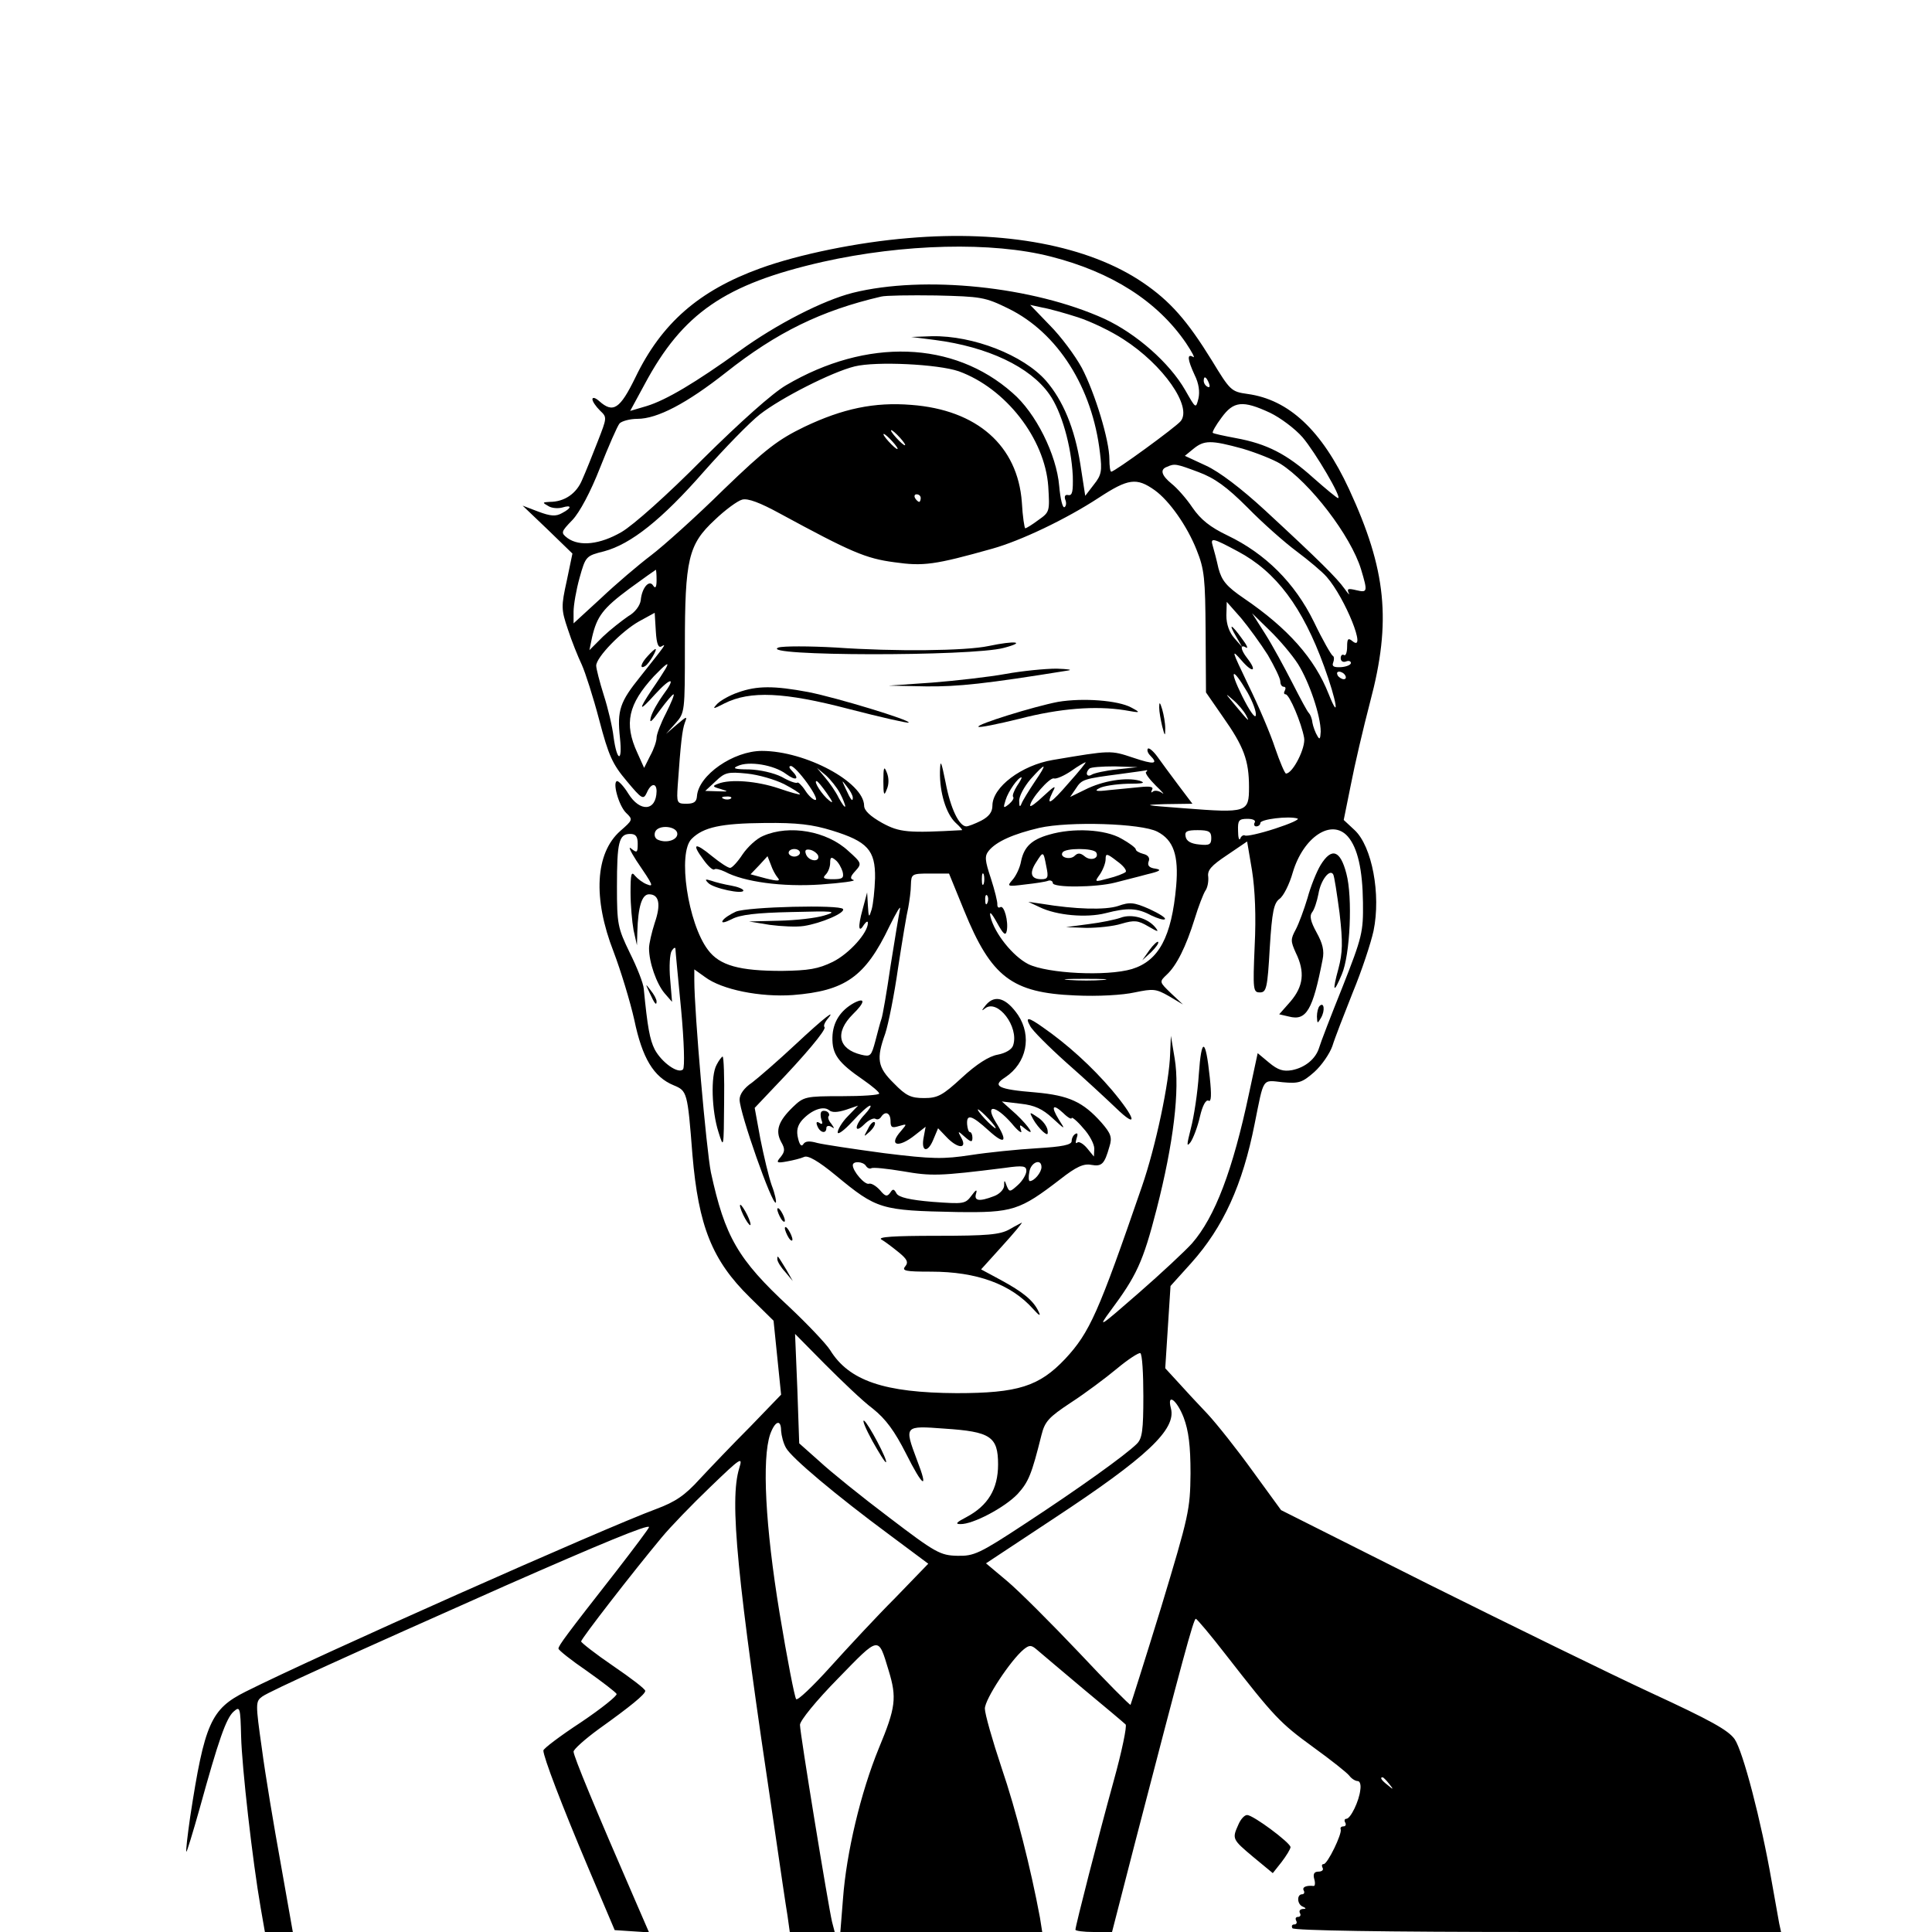 <?xml version="1.0" standalone="no"?>
<!DOCTYPE svg PUBLIC "-//W3C//DTD SVG 20010904//EN"
 "http://www.w3.org/TR/2001/REC-SVG-20010904/DTD/svg10.dtd">
<svg version="1.0" xmlns="http://www.w3.org/2000/svg"
 width="512pt" height="512pt" viewBox="0 0 512 512"
 preserveAspectRatio="xMidYMid meet">
<g transform="translate(0,512) scale(0.1,-0.1)"
fill="#000000" stroke="none">
<path d="M2407 4489 c-134 -11 -290 -43 -392 -80 -163 -59 -262 -146 -331
-289 -41 -84 -59 -96 -96 -63 -10 9 -18 11 -18 5 0 -6 9 -19 20 -30 19 -18 19
-18 -6 -82 -14 -36 -32 -81 -41 -101 -15 -37 -47 -59 -86 -59 -20 -1 -20 -2
-4 -11 9 -6 26 -7 37 -4 26 8 26 -1 -1 -15 -16 -9 -30 -8 -62 4 l-42 16 66
-63 66 -64 -15 -72 c-15 -68 -15 -76 3 -129 10 -31 27 -73 37 -94 9 -20 30
-85 46 -146 25 -95 35 -117 73 -162 40 -48 44 -50 53 -31 11 26 26 27 26 4 -1
-53 -44 -56 -75 -6 -11 18 -24 32 -29 33 -14 0 3 -64 23 -84 19 -18 18 -19
-15 -48 -67 -59 -73 -179 -18 -320 19 -50 44 -132 55 -181 21 -101 51 -151
104 -173 36 -15 37 -17 50 -184 16 -189 52 -280 152 -378 l63 -62 10 -98 10
-98 -82 -85 c-46 -46 -106 -109 -134 -139 -39 -43 -64 -60 -115 -79 -138 -51
-901 -390 -1088 -484 -92 -46 -109 -84 -147 -332 -7 -49 -12 -91 -10 -92 1 -2
17 50 35 114 50 181 70 239 90 257 17 15 18 12 20 -66 2 -80 30 -329 52 -455
l11 -63 37 0 37 0 -32 181 c-18 99 -41 236 -50 305 -17 120 -17 125 1 138 19
14 233 111 645 294 250 110 380 164 380 155 0 -3 -39 -55 -87 -117 -133 -170
-153 -197 -153 -205 0 -4 34 -31 75 -59 41 -29 76 -56 79 -61 3 -4 -39 -38
-94 -75 -55 -36 -100 -70 -100 -75 0 -17 48 -143 119 -311 l70 -165 45 -3 46
-3 -36 83 c-107 246 -164 384 -164 396 0 6 30 33 67 60 84 60 123 92 123 101
0 5 -38 34 -85 66 -47 32 -85 62 -85 65 0 7 138 185 213 275 23 28 81 88 129
134 82 79 87 82 77 50 -26 -86 -7 -283 92 -944 16 -110 32 -219 36 -242 l6
-43 59 0 60 0 -7 27 c-10 42 -85 500 -85 522 0 11 43 64 101 123 111 114 106
113 134 21 22 -72 19 -98 -26 -206 -48 -117 -86 -277 -95 -399 l-7 -88 268 0
267 0 -6 38 c-24 129 -63 284 -102 398 -24 72 -44 142 -44 156 0 25 68 128
103 157 15 12 20 12 35 -1 9 -8 64 -54 122 -103 58 -48 109 -91 113 -95 4 -4
-10 -72 -32 -151 -40 -145 -101 -383 -101 -393 0 -3 22 -6 48 -6 l49 0 61 237
c126 485 155 593 161 593 3 0 40 -44 81 -97 127 -163 142 -179 230 -243 47
-34 90 -68 96 -76 6 -8 16 -14 22 -14 6 0 9 -10 7 -23 -3 -30 -26 -77 -37 -77
-5 0 -6 -5 -3 -10 3 -5 1 -10 -4 -10 -6 0 -10 -3 -8 -8 4 -12 -35 -92 -45 -92
-5 0 -6 -4 -3 -10 3 -5 -1 -10 -11 -10 -11 0 -15 -6 -11 -20 3 -10 2 -19 -2
-18 -19 2 -31 -3 -26 -12 3 -5 1 -10 -4 -10 -15 0 -14 -27 2 -33 9 -4 9 -6 -1
-6 -7 -1 -10 -5 -7 -11 3 -5 1 -10 -5 -10 -6 0 -8 -4 -5 -10 3 -5 1 -10 -5
-10 -6 0 -8 -4 -5 -10 4 -6 241 -10 651 -10 l644 0 -5 23 c-2 12 -11 62 -20
112 -28 161 -76 344 -98 376 -17 24 -64 50 -222 123 -110 51 -375 181 -590
288 l-390 196 -75 103 c-41 57 -95 125 -120 152 -25 26 -60 64 -78 84 l-34 37
7 109 7 109 55 61 c85 95 136 207 168 369 25 124 19 116 74 110 43 -4 52 -1
84 27 20 18 41 49 48 69 6 20 31 84 54 142 24 58 48 131 55 163 20 97 -4 224
-50 267 l-29 27 19 94 c10 52 33 150 51 219 57 214 43 350 -56 564 -72 155
-159 237 -269 252 -43 6 -46 9 -94 88 -66 107 -111 158 -183 207 -144 98 -368
140 -622 118z m378 -49 c161 -41 282 -118 358 -229 16 -24 25 -41 19 -37 -17
10 -15 -7 4 -48 11 -22 14 -44 10 -62 -7 -28 -7 -27 -35 22 -42 73 -130 150
-214 189 -189 86 -478 116 -667 69 -79 -20 -202 -83 -300 -154 -117 -84 -194
-130 -246 -146 l-44 -13 38 70 c101 189 213 266 472 325 214 48 450 54 605 14z
m-112 -138 c130 -64 222 -209 242 -382 6 -48 4 -59 -16 -84 l-23 -30 -13 84
c-15 95 -46 169 -91 221 -60 68 -193 120 -302 118 l-55 -2 63 -8 c139 -18 252
-71 303 -144 32 -45 58 -136 62 -216 1 -41 -1 -53 -12 -51 -8 2 -11 -3 -8 -12
4 -9 2 -18 -2 -20 -5 -3 -11 22 -14 56 -7 83 -62 194 -124 247 -156 138 -386
146 -600 20 -36 -21 -121 -97 -221 -196 -94 -95 -184 -175 -215 -193 -57 -33
-111 -39 -143 -16 -18 14 -18 16 13 48 19 20 48 74 73 138 23 58 46 111 52
118 6 6 27 12 47 12 53 0 131 41 235 123 134 106 252 164 411 201 11 3 77 4
146 3 119 -3 129 -4 192 -35z m184 -23 c34 -11 88 -37 120 -58 106 -68 183
-179 152 -217 -13 -16 -175 -134 -184 -134 -3 0 -5 15 -5 33 0 50 -38 175 -73
242 -18 33 -56 84 -85 113 l-52 54 32 -7 c18 -3 61 -15 95 -26z m-316 -143
c124 -45 228 -178 237 -305 4 -66 4 -68 -26 -89 -16 -12 -32 -22 -35 -22 -2 0
-7 31 -9 69 -11 150 -119 245 -293 258 -98 8 -182 -10 -283 -58 -70 -34 -102
-58 -215 -167 -72 -71 -159 -149 -192 -174 -33 -25 -93 -76 -132 -113 l-73
-67 0 31 c0 17 7 58 16 90 16 57 17 58 65 70 71 19 153 84 265 212 54 61 121
130 148 151 55 43 190 112 251 127 57 14 221 6 276 -13z m663 -32 c3 -8 2 -12
-4 -9 -6 3 -10 10 -10 16 0 14 7 11 14 -7z m162 -78 c27 -13 66 -42 86 -65 34
-40 105 -161 94 -161 -3 0 -32 24 -66 54 -70 63 -123 90 -205 105 -32 6 -60
12 -61 14 -2 2 8 20 23 40 32 44 56 47 129 13z m-981 -66 c10 -11 16 -20 13
-20 -3 0 -13 9 -23 20 -10 11 -16 20 -13 20 3 0 13 -9 23 -20z m-20 -10 c10
-11 16 -20 13 -20 -3 0 -13 9 -23 20 -10 11 -16 20 -13 20 3 0 13 -9 23 -20z
m928 -19 c37 -11 82 -29 100 -40 78 -49 187 -191 214 -280 18 -60 17 -62 -13
-55 -21 5 -25 4 -20 -7 4 -8 -1 -3 -11 11 -20 28 -66 74 -211 208 -63 58 -121
102 -156 118 l-56 26 22 18 c29 24 47 24 131 1z m-117 -62 c43 -16 75 -39 130
-94 40 -41 99 -93 130 -116 32 -24 68 -54 80 -68 49 -56 108 -203 68 -170 -11
9 -14 7 -14 -15 0 -15 -4 -25 -8 -22 -5 3 -9 -1 -9 -8 0 -8 6 -12 14 -9 7 3
13 1 13 -4 0 -5 -12 -10 -26 -11 -19 -1 -25 2 -21 12 3 8 3 16 -1 18 -4 2 -27
42 -50 90 -51 104 -129 181 -229 229 -46 22 -71 42 -93 74 -16 24 -41 52 -55
63 -27 22 -32 38 -12 45 20 9 24 8 83 -14z m-116 -48 c39 -28 86 -95 111 -158
21 -52 23 -76 24 -218 l1 -160 45 -65 c55 -78 69 -115 69 -186 0 -67 -5 -69
-172 -56 -106 8 -113 9 -50 11 l72 1 -37 49 c-21 28 -46 62 -56 76 -11 15 -22
24 -25 21 -3 -4 0 -12 6 -18 23 -23 11 -25 -45 -6 -60 20 -59 20 -213 -6 -83
-14 -160 -72 -160 -121 0 -17 -9 -29 -30 -40 -16 -8 -34 -15 -39 -15 -19 0
-42 47 -55 116 -12 59 -14 63 -15 29 -1 -55 16 -111 41 -135 12 -11 20 -20 17
-20 -143 -8 -165 -6 -211 19 -32 18 -48 33 -48 46 -1 62 -155 145 -271 145
-75 0 -168 -64 -172 -120 -1 -15 -8 -20 -28 -20 -25 0 -26 2 -23 48 8 114 12
148 19 167 7 18 5 17 -21 -5 l-29 -25 25 28 c25 28 25 31 25 205 0 230 9 269
79 334 28 27 61 51 73 54 15 4 47 -8 100 -37 188 -102 227 -119 303 -129 77
-11 107 -7 260 36 75 21 195 78 282 135 78 51 100 54 148 20z m-620 -21 c0 -5
-2 -10 -4 -10 -3 0 -8 5 -11 10 -3 6 -1 10 4 10 6 0 11 -4 11 -10z m840 -141
c102 -54 172 -148 229 -305 33 -90 43 -151 12 -73 -37 94 -108 174 -224 253
-47 32 -59 47 -68 80 -5 23 -12 49 -15 59 -7 23 -1 22 66 -14z m-1540 -76 c0
-19 -3 -24 -9 -15 -10 17 -30 -5 -33 -39 -2 -14 -15 -32 -33 -42 -16 -11 -47
-35 -67 -54 l-36 -36 7 34 c13 56 29 77 99 129 37 27 68 49 70 50 1 0 2 -12 2
-27z m1620 -199 c18 -31 33 -62 33 -70 0 -8 4 -14 9 -14 5 0 6 -4 3 -10 -3 -5
-3 -10 2 -10 10 0 42 -76 49 -115 5 -26 -30 -95 -48 -95 -3 0 -16 30 -29 68
-12 37 -44 112 -71 167 -44 92 -46 97 -18 65 30 -35 43 -30 15 6 -18 23 -19
38 -3 28 7 -4 2 7 -11 24 -28 39 -37 42 -15 5 l16 -28 -21 24 c-13 15 -21 36
-21 60 l1 36 38 -43 c20 -24 52 -68 71 -98z m-1607 23 c14 8 12 6 -56 -80 -54
-67 -62 -89 -54 -163 7 -66 -8 -63 -17 3 -3 27 -15 77 -26 111 -11 35 -20 70
-20 78 0 22 67 91 113 117 l42 23 3 -49 c2 -34 7 -45 15 -40z m1687 -47 c30
-48 60 -137 60 -179 -1 -20 -3 -22 -9 -11 -5 8 -11 24 -13 35 -1 11 -6 22 -9
25 -4 3 -23 39 -44 80 -21 41 -53 100 -72 130 l-35 55 46 -45 c26 -25 60 -65
76 -90z m-1676 -12 c-4 -7 -20 -32 -36 -55 -38 -57 -35 -61 8 -13 43 47 57 46
21 -2 -13 -18 -28 -44 -32 -58 -5 -19 1 -14 24 18 17 23 33 42 36 42 3 0 -6
-22 -20 -50 -14 -27 -25 -56 -25 -65 0 -9 -7 -30 -17 -48 l-16 -32 -18 40
c-36 78 -24 129 44 203 32 33 43 41 31 20z m1542 -63 c14 -25 24 -52 22 -61
-2 -9 -17 13 -36 51 -36 73 -27 80 14 10z m259 45 c3 -5 2 -10 -4 -10 -5 0
-13 5 -16 10 -3 6 -2 10 4 10 5 0 13 -4 16 -10z m-263 -105 c11 -21 8 -18 -32
30 -24 29 -24 29 -2 10 13 -11 28 -29 34 -40z m-1219 -156 c27 -20 38 -14 15
9 -7 7 -8 12 -2 12 6 0 25 -20 43 -45 18 -25 28 -45 22 -45 -6 0 -18 11 -27
25 -9 14 -19 23 -21 21 -3 -3 -22 4 -41 15 -22 11 -58 19 -87 20 -38 0 -45 3
-30 9 29 14 96 3 128 -21z m750 -23 c-49 -57 -63 -65 -43 -24 10 18 5 16 -24
-11 -20 -19 -36 -31 -36 -26 0 16 52 76 63 72 6 -2 27 7 46 20 18 13 36 23 38
23 2 0 -17 -24 -44 -54z m-91 2 c-16 -24 -32 -50 -35 -58 -4 -10 -6 -8 -6 7
-1 12 13 38 30 58 42 47 46 44 11 -7z m218 33 c-30 -3 -61 -10 -67 -14 -13 -8
-18 5 -6 16 3 4 34 6 67 6 l61 -2 -55 -6z m-882 -39 c23 -12 42 -24 42 -27 0
-2 -25 5 -57 16 -57 19 -127 25 -160 12 -16 -6 -15 -8 7 -14 22 -7 21 -7 -8
-6 l-33 1 28 26 c24 23 32 25 82 20 31 -3 75 -16 99 -28z m148 -24 c8 -15 14
-31 14 -35 -1 -4 -8 6 -17 22 -8 17 -25 41 -37 55 l-21 25 24 -20 c12 -11 29
-32 37 -47z m811 56 c-3 -3 9 -19 26 -36 18 -17 25 -26 16 -19 -9 6 -20 7 -24
3 -5 -4 -5 -2 -2 5 5 8 -5 10 -33 7 -22 -2 -59 -6 -82 -8 -33 -4 -39 -2 -25 5
10 6 44 11 75 12 41 0 50 2 32 8 -35 10 -98 0 -145 -24 l-39 -19 15 22 c16 25
20 26 119 39 36 5 67 9 69 10 2 0 2 -2 -2 -5z m-342 -37 c-8 -13 -13 -26 -10
-29 3 -3 -2 -11 -11 -19 -15 -12 -16 -11 -9 11 7 23 33 60 42 60 2 0 -3 -10
-12 -23z m-504 -19 c17 -24 18 -29 6 -19 -18 14 -42 51 -33 51 3 0 15 -15 27
-32z m69 -12 c0 -12 -5 -7 -19 24 -11 24 -11 24 3 6 9 -11 16 -24 16 -30z
m-323 -2 c-3 -3 -12 -4 -19 -1 -8 3 -5 6 6 6 11 1 17 -2 13 -5z m1442 -80
c-40 -13 -76 -21 -80 -18 -4 2 -10 -2 -12 -8 -3 -7 -6 2 -6 20 -1 28 2 32 25
32 14 0 23 -4 19 -10 -3 -5 -1 -10 4 -10 6 0 11 4 11 9 0 10 75 19 98 12 8 -2
-19 -14 -59 -27z m-1174 -5 c94 -29 115 -52 114 -126 -1 -32 -5 -69 -9 -83 -7
-23 -8 -23 -10 10 l-2 35 -12 -45 c-13 -47 -11 -65 4 -40 6 8 10 10 10 4 0
-26 -49 -81 -93 -103 -39 -19 -64 -23 -135 -24 -112 0 -165 14 -196 56 -53 70
-81 257 -43 294 31 31 78 41 193 42 87 1 127 -4 179 -20z m862 -3 c43 -22 57
-63 50 -144 -12 -135 -46 -198 -117 -220 -67 -20 -224 -12 -275 13 -41 21 -89
81 -100 125 -4 17 2 12 17 -15 17 -31 23 -36 26 -22 5 25 -7 69 -17 63 -5 -3
-8 0 -8 7 1 6 -7 38 -17 69 -16 48 -17 59 -6 73 20 25 66 45 134 61 80 18 271
12 313 -10z m-1272 -6 c0 -16 -28 -25 -50 -16 -9 3 -12 12 -9 21 8 21 59 16
59 -5z m1415 -11 c0 -17 -5 -20 -32 -17 -22 2 -34 9 -36 21 -3 14 4 17 32 17
30 0 36 -4 36 -21z m362 4 c26 -30 39 -88 40 -175 1 -78 -2 -91 -54 -223 -31
-77 -59 -150 -62 -161 -9 -30 -37 -53 -72 -60 -23 -4 -37 0 -61 20 l-30 25
-23 -107 c-43 -203 -90 -327 -151 -397 -17 -19 -81 -79 -143 -133 -102 -89
-108 -93 -74 -47 70 94 87 130 123 270 45 175 62 317 48 400 l-10 60 -2 -47
c-2 -75 -38 -246 -75 -353 -115 -334 -138 -386 -203 -456 -69 -73 -125 -91
-288 -91 -192 1 -285 33 -335 114 -10 16 -59 68 -109 115 -136 126 -170 186
-207 356 -12 59 -44 424 -44 509 l0 29 28 -20 c45 -34 147 -54 233 -48 139 11
192 48 256 182 19 38 31 59 28 45 -3 -14 -14 -81 -25 -150 -10 -69 -21 -132
-24 -140 -3 -8 -10 -35 -16 -58 -11 -41 -13 -43 -38 -37 -61 15 -70 59 -22
107 33 32 34 46 3 30 -36 -20 -56 -51 -57 -91 -1 -45 15 -67 82 -113 23 -16
42 -32 42 -36 0 -4 -45 -7 -99 -7 -96 0 -101 -1 -130 -29 -38 -37 -47 -62 -31
-92 11 -19 10 -26 -1 -40 -13 -15 -11 -17 16 -12 17 3 37 8 46 12 10 5 38 -11
84 -49 109 -90 119 -93 321 -97 148 -2 166 4 274 87 42 33 62 42 82 38 28 -5
35 2 48 48 8 25 4 35 -21 64 -49 55 -86 72 -175 80 -100 8 -116 17 -80 40 57
38 71 109 34 165 -31 45 -61 55 -85 27 -12 -15 -13 -18 -2 -9 33 25 90 -49 74
-98 -3 -11 -20 -21 -41 -25 -23 -4 -56 -25 -95 -61 -51 -47 -64 -54 -100 -54
-35 0 -48 6 -80 39 -44 43 -47 65 -23 132 8 24 24 103 34 174 11 72 23 144 27
160 3 17 7 44 7 60 1 29 2 30 51 30 l50 0 40 -98 c72 -177 127 -218 294 -225
61 -3 127 1 158 8 49 10 56 10 91 -10 l37 -22 -32 30 c-31 30 -31 30 -11 49
26 24 51 74 74 148 10 33 23 66 28 74 6 8 9 24 8 37 -3 18 8 30 50 58 l53 36
13 -77 c8 -51 11 -121 7 -200 -5 -117 -4 -123 14 -123 17 0 20 11 26 118 6 97
11 119 26 130 10 7 26 38 35 70 28 94 103 144 146 95z m-1882 -19 c0 -24 -2
-25 -17 -13 -9 8 -3 -6 13 -31 47 -69 47 -71 27 -63 -10 4 -23 14 -30 22 -10
13 -12 5 -12 -44 0 -33 4 -78 8 -100 l9 -40 1 36 c2 66 12 99 31 99 27 0 32
-27 15 -76 -8 -25 -15 -55 -15 -67 0 -38 20 -94 41 -119 l20 -23 -5 60 c-3 33
-1 67 4 75 5 8 10 11 10 5 0 -5 7 -77 15 -160 8 -86 10 -154 5 -159 -13 -13
-57 19 -75 53 -13 26 -19 58 -29 161 -1 14 -18 57 -37 95 -32 66 -34 76 -34
175 0 118 5 140 35 140 15 0 20 -7 20 -26z m917 -106 c-3 -7 -5 -2 -5 12 0 14
2 19 5 13 2 -7 2 -19 0 -25z m10 -50 c-3 -8 -6 -5 -6 6 -1 11 2 17 5 13 3 -3
4 -12 1 -19z m306 -205 c-23 -2 -64 -2 -90 0 -26 2 -7 3 42 3 50 0 71 -1 48
-3z m-134 -366 c35 -32 35 -32 17 -4 -22 36 -16 43 12 17 12 -12 22 -17 22
-13 0 4 14 -7 30 -26 17 -18 30 -43 30 -55 l-1 -21 -18 22 c-10 12 -22 19 -26
15 -5 -4 -5 1 -2 11 4 11 3 16 -3 12 -6 -3 -10 -12 -10 -19 0 -10 -25 -15 -92
-19 -51 -3 -130 -11 -175 -18 -73 -11 -101 -11 -230 5 -82 11 -161 23 -177 27
-21 6 -32 5 -37 -3 -5 -8 -10 -2 -14 15 -5 20 -2 34 11 49 25 27 56 38 71 26
8 -7 23 -6 45 1 l32 11 -27 -28 c-15 -15 -27 -35 -27 -43 0 -7 17 5 39 29 21
23 42 42 47 42 4 0 -2 -10 -14 -23 -28 -29 -29 -54 -2 -27 12 12 25 18 30 15
5 -3 11 -1 15 5 11 17 25 11 25 -11 0 -17 4 -19 23 -13 21 6 21 6 5 -13 -35
-39 -8 -47 37 -11 l28 22 -5 -27 c-8 -39 10 -44 25 -8 l13 31 22 -23 c29 -31
56 -33 40 -3 -11 20 -10 20 9 3 16 -14 20 -15 20 -2 0 8 -3 15 -7 15 -3 0 -6
9 -7 20 -2 29 12 25 57 -16 44 -40 52 -30 19 22 -30 49 -1 46 42 -3 17 -21 29
-29 25 -19 -5 16 -4 17 9 6 32 -26 13 4 -22 37 l-38 34 50 -6 c37 -4 58 -14
84 -38z m-169 -2 c13 -14 21 -25 18 -25 -2 0 -15 11 -28 25 -13 14 -21 25 -18
25 2 0 15 -11 28 -25z m-325 -125 c4 -6 10 -8 14 -6 4 3 42 -1 84 -8 75 -13
95 -13 270 9 49 7 57 5 57 -8 0 -9 -10 -26 -22 -37 -21 -19 -23 -20 -30 -3 -6
17 -7 17 -7 0 -1 -10 -13 -22 -27 -27 -39 -15 -54 -13 -47 8 3 11 -1 9 -12 -6
-17 -23 -21 -23 -104 -17 -60 5 -89 12 -95 22 -7 13 -10 13 -17 2 -8 -11 -13
-10 -27 7 -10 11 -23 19 -29 17 -11 -4 -43 33 -43 49 0 12 28 10 35 -2z m465
-3 c0 -14 -19 -37 -31 -37 -3 0 -4 11 -1 25 4 25 32 36 32 12z m-447 -640 c35
-28 58 -60 88 -119 45 -90 61 -99 29 -17 -34 91 -34 91 73 83 122 -8 142 -21
142 -95 0 -65 -27 -109 -83 -139 -27 -14 -32 -19 -17 -19 33 -1 118 44 152 80
29 32 37 52 63 156 9 36 19 47 78 86 37 24 92 65 122 90 30 25 58 43 62 41 5
-3 8 -54 8 -114 0 -90 -3 -112 -17 -126 -30 -30 -156 -120 -295 -211 -123 -81
-137 -87 -181 -86 -45 1 -58 8 -180 101 -73 55 -156 122 -185 149 l-54 48 -5
145 -6 145 79 -80 c44 -44 100 -98 127 -118z m824 -24 c13 -35 18 -74 18 -148
-1 -96 -4 -110 -78 -355 -43 -140 -80 -256 -81 -258 -2 -1 -64 61 -137 139
-74 78 -159 163 -190 189 l-56 47 180 119 c246 162 325 236 310 292 -11 42 16
22 34 -25z m-1067 -35 c1 -13 6 -33 13 -45 14 -26 133 -126 275 -231 l102 -76
-88 -91 c-49 -49 -126 -132 -172 -183 -46 -51 -86 -89 -90 -85 -4 4 -24 107
-44 228 -38 231 -47 409 -25 474 13 36 29 41 29 9z m1611 -935 c13 -16 12 -17
-3 -4 -17 13 -22 21 -14 21 2 0 10 -8 17 -17z"/>
<path d="M2620 3408 c-61 -13 -248 -15 -405 -4 -71 4 -140 4 -152 0 -58 -23
512 -24 597 -1 61 16 31 20 -40 5z"/>
<path d="M2665 3334 c-44 -8 -132 -18 -195 -23 l-115 -8 99 -2 c85 -1 159 7
376 42 14 2 0 4 -30 5 -30 0 -91 -6 -135 -14z"/>
<path d="M1956 3285 c-21 -7 -46 -21 -55 -30 -14 -15 -12 -15 19 1 68 34 158
30 330 -15 85 -22 156 -38 158 -36 7 6 -190 66 -266 81 -91 17 -136 17 -186
-1z"/>
<path d="M2804 3260 c-63 -12 -218 -60 -211 -66 2 -3 51 7 108 21 108 28 202
35 279 23 44 -8 44 -7 18 7 -35 19 -128 26 -194 15z"/>
<path d="M3072 3245 c0 -11 4 -33 8 -50 7 -27 8 -27 8 -5 0 14 -4 36 -8 50 -6
20 -8 21 -8 5z"/>
<path d="M2341 3050 c0 -37 2 -41 9 -22 6 13 6 31 0 45 -7 18 -9 14 -9 -23z"/>
<path d="M1717 3382 c-19 -20 -23 -37 -7 -27 10 6 33 45 27 45 -2 0 -11 -8
-20 -18z"/>
<path d="M2023 2905 c-18 -7 -42 -30 -55 -49 -13 -20 -28 -36 -33 -36 -6 0
-27 14 -48 31 -46 38 -55 34 -23 -9 12 -17 25 -29 29 -26 3 3 15 0 28 -6 50
-27 152 -41 254 -34 55 4 94 9 87 12 -10 3 -9 9 5 24 17 19 17 21 -19 53 -57
53 -156 70 -225 40z m97 -45 c0 -5 -7 -10 -15 -10 -8 0 -15 5 -15 10 0 6 7 10
15 10 8 0 15 -4 15 -10z m48 -7 c6 -19 -25 -16 -32 3 -4 11 -1 14 11 12 9 -2
18 -9 21 -15z m-107 -59 c8 -9 1 -10 -31 -2 l-41 11 23 24 22 24 9 -23 c4 -12
12 -27 18 -34z m172 16 c4 -17 0 -20 -26 -20 -24 0 -28 3 -19 12 7 7 12 21 12
31 0 16 3 17 14 8 8 -6 16 -21 19 -31z"/>
<path d="M1877 2780 c13 -14 93 -31 93 -20 0 4 -15 10 -32 13 -18 3 -42 9 -53
13 -16 5 -18 4 -8 -6z"/>
<path d="M1950 2704 c-15 -7 -31 -17 -35 -24 -4 -7 6 -5 24 4 22 12 66 17 158
19 114 3 124 2 88 -9 -22 -7 -76 -13 -120 -14 l-80 -2 55 -9 c30 -4 71 -6 90
-3 46 7 111 35 104 45 -7 12 -252 6 -284 -7z"/>
<path d="M2780 2908 c-46 -13 -66 -32 -74 -70 -3 -18 -14 -40 -23 -50 -15 -17
-14 -18 33 -12 27 3 55 7 62 10 6 2 12 -1 12 -6 0 -13 114 -12 165 1 22 6 60
15 85 22 34 8 40 12 22 15 -16 2 -22 8 -18 19 4 9 -1 17 -14 20 -11 3 -20 8
-20 12 0 4 -17 17 -39 29 -42 24 -127 29 -191 10z m125 -47 c9 -16 -15 -24
-31 -10 -11 9 -18 9 -26 1 -12 -12 -41 -4 -32 9 7 12 81 12 89 0z m-132 -38
c6 -28 4 -33 -13 -33 -28 0 -33 16 -14 45 19 30 19 30 27 -12z m210 -14 c-5
-4 -25 -12 -46 -17 -37 -10 -37 -10 -22 11 8 12 15 30 15 40 0 16 3 16 30 -5
17 -12 27 -25 23 -29z"/>
<path d="M2755 2716 c45 -22 124 -29 175 -16 58 15 84 14 121 -6 17 -8 33 -13
36 -10 4 3 -15 15 -41 27 -41 18 -52 19 -83 8 -34 -11 -113 -9 -203 6 l-35 5
30 -14z"/>
<path d="M2970 2688 c-14 -5 -52 -13 -85 -17 l-60 -8 54 -2 c29 0 71 4 93 11
34 10 44 9 71 -7 26 -15 29 -16 19 -3 -20 25 -63 37 -92 26z"/>
<path d="M3046 2602 l-19 -27 24 22 c12 12 21 24 18 27 -2 2 -13 -8 -23 -22z"/>
<path d="M3500 2828 c-11 -18 -27 -58 -35 -88 -9 -30 -23 -68 -31 -83 -14 -26
-14 -31 0 -62 25 -51 20 -89 -14 -129 l-30 -34 26 -6 c46 -12 63 17 89 151 5
24 0 43 -16 72 -16 29 -19 44 -12 53 6 7 13 29 17 49 6 37 30 67 39 52 3 -4
10 -51 17 -103 9 -78 8 -105 -3 -147 -17 -62 -13 -68 9 -15 22 51 29 204 12
267 -16 62 -39 70 -68 23z"/>
<path d="M3497 2454 c-4 -4 -7 -17 -7 -28 1 -19 1 -20 11 -3 11 19 8 43 -4 31z"/>
<path d="M2108 2352 c-46 -43 -98 -88 -115 -101 -21 -14 -33 -31 -33 -45 0
-35 87 -282 96 -273 2 2 -2 23 -11 46 -8 23 -21 78 -30 123 l-15 82 53 56 c78
81 138 152 132 158 -3 3 0 11 6 19 29 34 -7 6 -83 -65z"/>
<path d="M2730 2401 c5 -11 49 -55 97 -98 49 -43 107 -97 130 -119 61 -59 53
-28 -11 48 -53 62 -118 121 -183 166 -38 27 -47 28 -33 3z"/>
<path d="M3177 2273 c-3 -48 -13 -113 -21 -143 -11 -44 -12 -51 -1 -37 7 10
19 41 25 68 7 30 16 46 23 42 7 -4 8 15 3 62 -11 105 -22 108 -29 8z"/>
<path d="M1899 2298 c-16 -29 -13 -122 5 -178 14 -45 14 -44 15 78 1 67 -1
122 -4 122 -2 0 -10 -10 -16 -22z"/>
<path d="M1961 1925 c0 -5 6 -21 14 -35 8 -14 14 -20 14 -15 0 6 -6 21 -14 35
-8 14 -14 21 -14 15z"/>
<path d="M2060 1915 c0 -5 5 -17 10 -25 5 -8 10 -10 10 -5 0 6 -5 17 -10 25
-5 8 -10 11 -10 5z"/>
<path d="M2675 1862 c-25 -14 -58 -17 -193 -17 -114 0 -158 -3 -146 -10 9 -5
30 -21 46 -34 22 -18 26 -26 17 -37 -10 -12 1 -14 68 -14 122 0 212 -33 271
-99 17 -19 21 -20 14 -6 -14 29 -41 51 -100 83 l-52 28 56 62 c31 34 54 62 52
62 -1 -1 -16 -8 -33 -18z"/>
<path d="M2080 1865 c0 -5 5 -17 10 -25 5 -8 10 -10 10 -5 0 6 -5 17 -10 25
-5 8 -10 11 -10 5z"/>
<path d="M2060 1783 c0 -6 9 -21 21 -34 l20 -24 -17 30 c-24 39 -24 40 -24 28z"/>
<path d="M1721 2490 c14 -31 19 -36 19 -24 0 6 -7 19 -16 30 -14 18 -14 18 -3
-6z"/>
<path d="M2177 2174 c-3 -3 -3 -13 0 -22 4 -10 2 -13 -5 -8 -8 5 -10 2 -6 -8
7 -18 24 -22 24 -5 0 5 6 7 13 3 9 -6 9 -5 0 8 -7 8 -10 17 -7 20 3 3 1 9 -4
12 -5 3 -12 3 -15 0z"/>
<path d="M2738 2154 c6 -11 18 -26 26 -33 12 -10 14 -9 12 5 -2 10 -13 25 -26
33 -22 15 -23 15 -12 -5z"/>
<path d="M2300 2128 c-12 -22 -12 -22 6 -6 10 10 15 20 12 24 -4 3 -12 -5 -18
-18z"/>
<path d="M2312 1301 c18 -32 34 -58 36 -56 5 5 -47 103 -58 110 -6 3 4 -21 22
-54z"/>
<path d="M3282 285 c-17 -38 -17 -39 39 -86 l52 -43 23 29 c13 17 24 35 24 40
-1 12 -99 85 -115 85 -7 0 -17 -11 -23 -25z"/>
</g>
</svg>